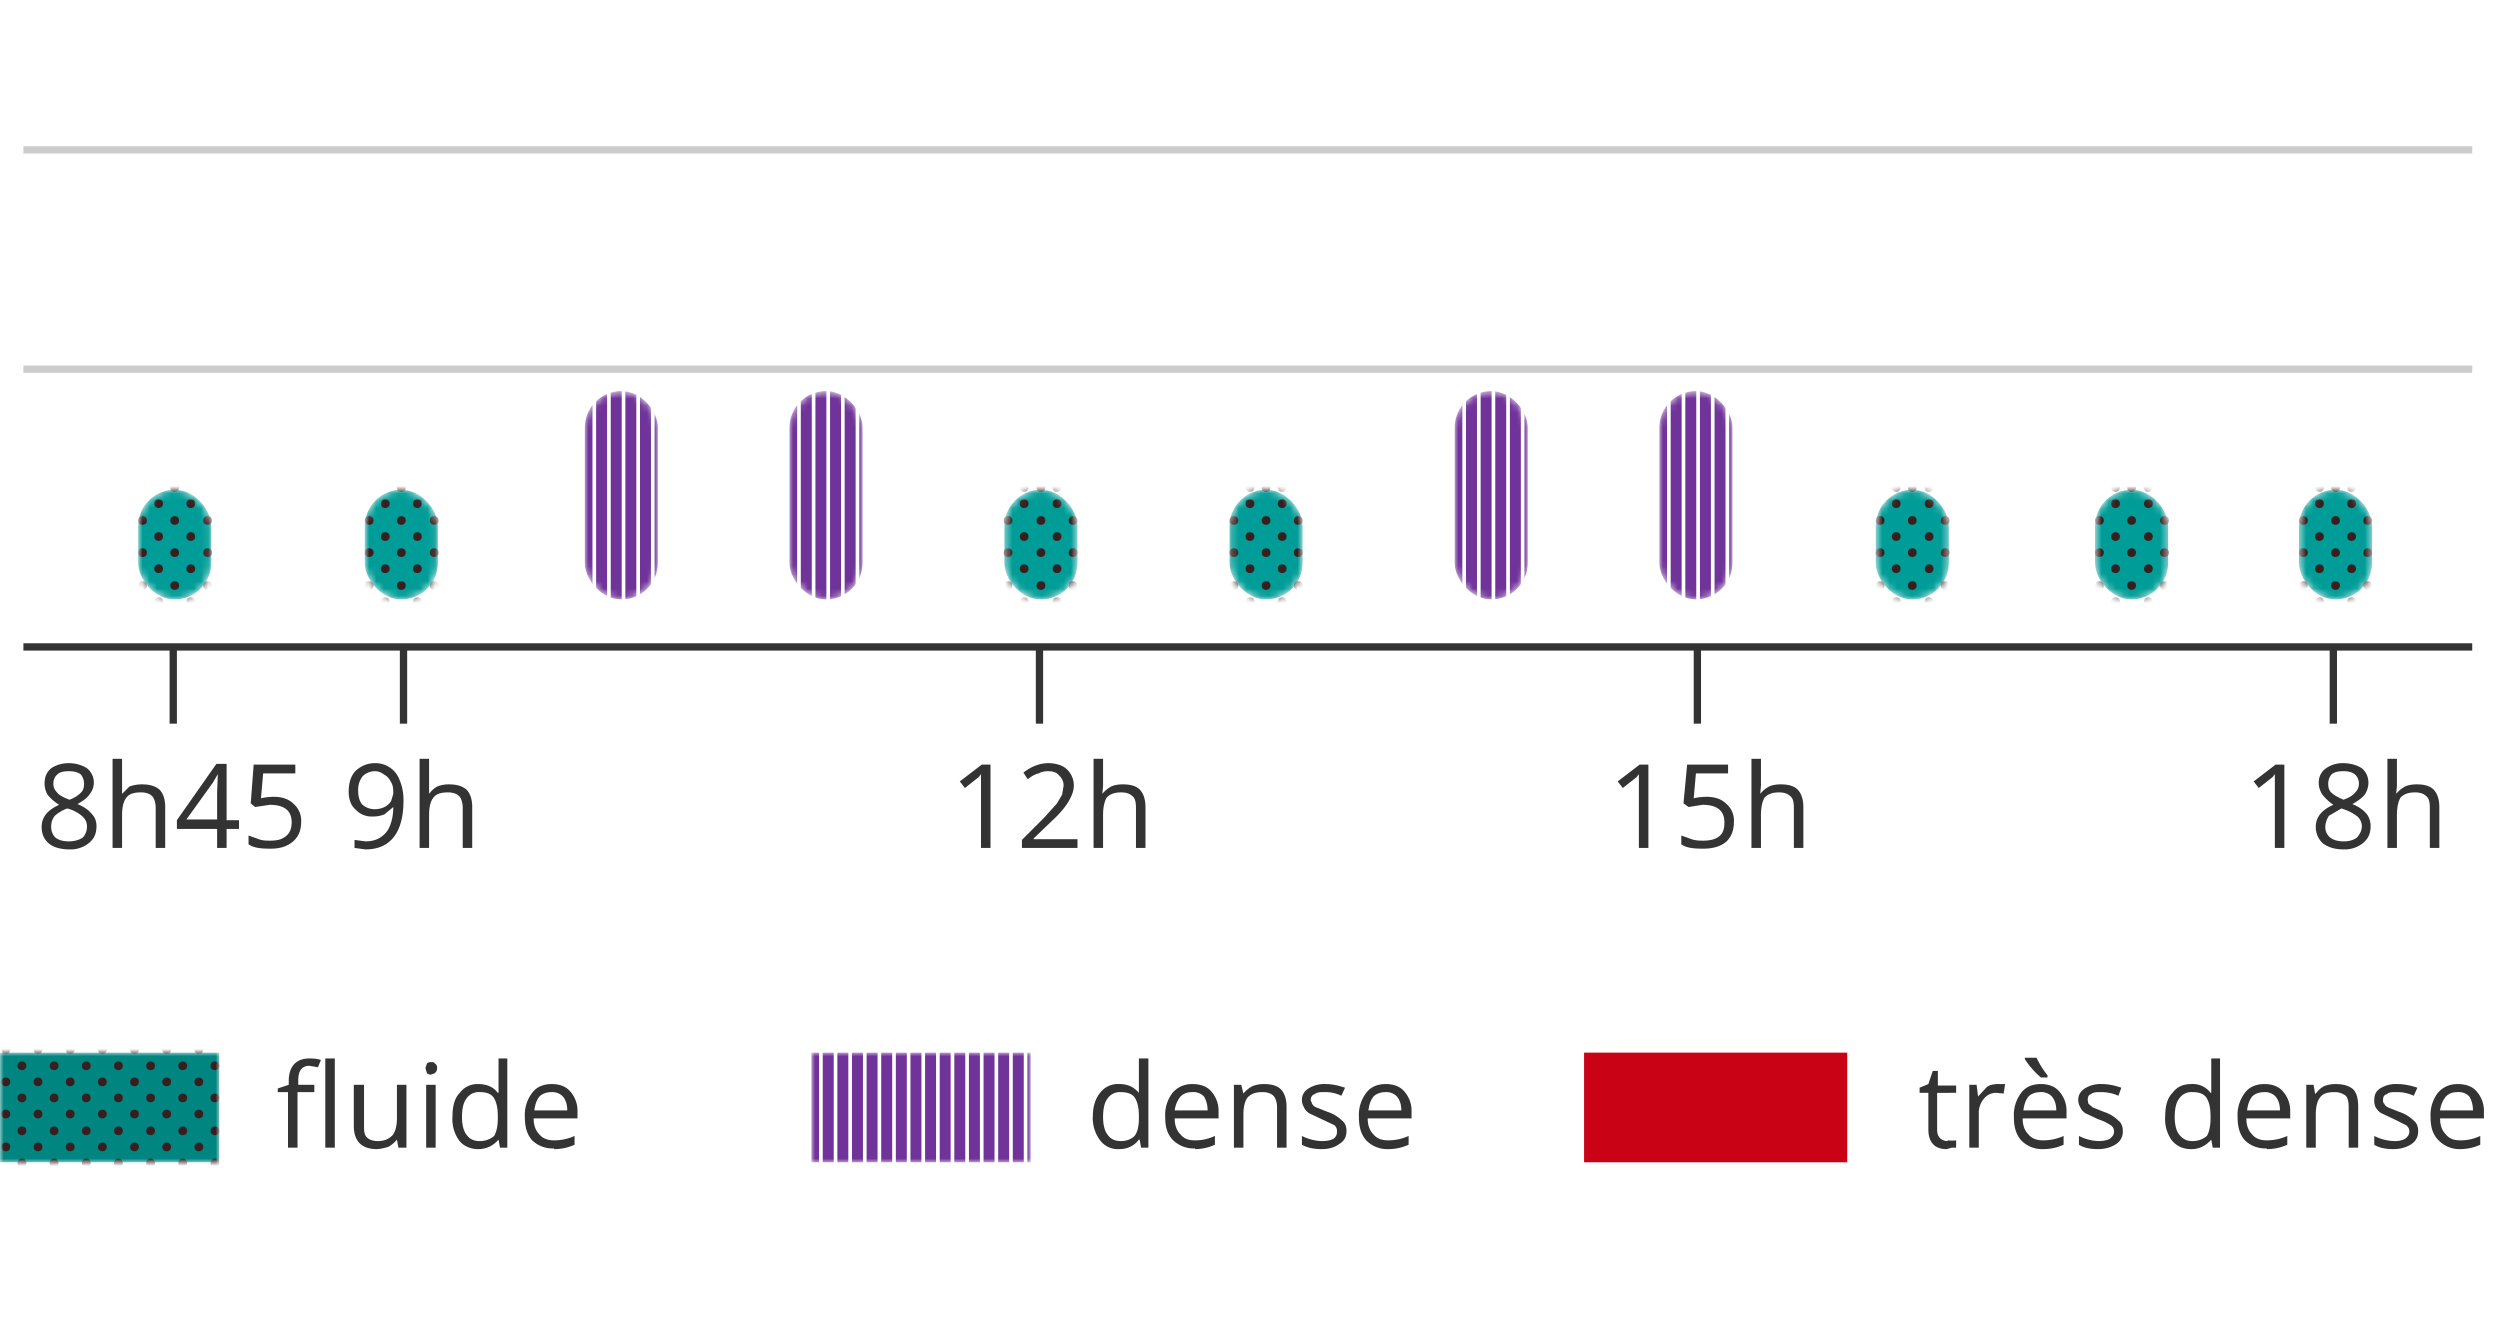 <svg xmlns="http://www.w3.org/2000/svg" width="342" height="182" fill="none">
  <g clip-path="url(#a)">
    <path fill="#333" d="M225.5 116h-1.3v-10.1l-.3.4-1.9 1.5-.7-.9 3-2.3h1.2V116Zm7.9-7c1.2 0 2.1.3 2.8 1a3 3 0 0 1 1 2.4c0 1.1-.3 2-1 2.7-.8.7-1.9 1-3.2 1-1.3 0-2.3-.1-3-.6v-1.2l1.4.5c.6.2 1.1.2 1.6.2 1 0 1.7-.2 2.2-.6.5-.4.7-1 .7-1.9 0-1.6-1-2.4-3-2.4l-1.9.3-.7-.5.5-5.3h5.6v1.2H232l-.3 3.4a9 9 0 0 1 1.8-.2Zm12 7v-5.5c0-.7-.1-1.3-.5-1.6-.3-.3-.8-.5-1.5-.5-.9 0-1.5.2-2 .7-.3.5-.5 1.3-.5 2.4v4.5h-1.3v-12.2h1.3v3.7l-.1 1.1a4 4 0 0 1 1.2-1c.4-.2 1-.3 1.6-.3 1 0 1.8.2 2.3.7.5.5.8 1.3.8 2.4v5.6h-1.3Zm-109.9 0h-1.3v-10.1l-.3.4-1.9 1.5-.7-.9 3-2.3h1.2V116Zm11.8 0h-7.5v-1.1l3-3 1.8-2 .7-1.2.2-1.2c0-.6-.2-1-.6-1.4-.3-.4-.8-.6-1.5-.6-.5 0-1 .1-1.3.3-.5.1-1 .4-1.5.8l-.6-.9c1-.8 2.2-1.3 3.4-1.3 1 0 2 .3 2.5.8a3 3 0 0 1 1 2.3c0 .7-.3 1.4-.7 2.1-.4.7-1.1 1.6-2.3 2.7l-2.5 2.4v.1h6v1.2Zm8.1 0v-5.5c0-.7-.1-1.3-.5-1.6-.3-.3-.8-.5-1.5-.5-.9 0-1.5.2-2 .7-.3.5-.5 1.3-.5 2.4v4.5h-1.3v-12.2h1.3v3.7l-.1 1.1a4 4 0 0 1 1.2-1c.4-.2 1-.3 1.6-.3 1 0 1.8.2 2.3.7.5.5.8 1.3.8 2.4v5.6h-1.3Zm-100.2-6.5c0 4.4-1.8 6.7-5.2 6.7l-1.5-.2v-1.1l1.5.2c1.2 0 2.1-.4 2.8-1.2.6-.7 1-2 1-3.5l-1.2 1c-.5.2-1 .3-1.6.3a3 3 0 0 1-2.4-1c-.6-.5-.9-1.4-.9-2.4 0-1.2.3-2.2 1-2.9.7-.6 1.5-1 2.6-1a3.5 3.5 0 0 1 3.4 2.4c.3.7.5 1.6.5 2.7Zm-3.9-4c-.7 0-1.3.3-1.7.7a3 3 0 0 0-.6 2c0 .8.2 1.4.5 1.8.4.4 1 .7 1.8.7a3 3 0 0 0 1.3-.3c.4-.2.7-.5.9-.8l.3-1c0-.6 0-1.1-.3-1.6-.2-.4-.5-.8-.9-1-.4-.3-.8-.5-1.3-.5Zm12 10.5v-5.5c0-.7-.2-1.3-.5-1.6-.3-.3-.8-.5-1.5-.5-1 0-1.6.2-2 .7-.4.5-.6 1.3-.6 2.4v4.5h-1.3v-12.2h1.3v4.8c.3-.4.6-.7 1.1-1 .5-.2 1-.3 1.6-.3 1 0 1.8.2 2.4.7.5.5.8 1.3.8 2.4v5.6h-1.3ZM9.4 104.4c1 0 1.9.3 2.5.7a2.5 2.5 0 0 1 .4 3.5c-.4.6-1 1-1.7 1.4 1 .4 1.6.9 2 1.4.4.4.6 1 .6 1.6 0 1-.3 1.7-1 2.3a4 4 0 0 1-2.7.9c-1.2 0-2.2-.3-2.8-.8-.7-.6-1-1.3-1-2.3 0-1.3.8-2.3 2.4-3-.8-.5-1.3-1-1.6-1.4a3 3 0 0 1-.4-1.6c0-.8.3-1.5.9-2 .6-.4 1.4-.7 2.4-.7ZM7 113.1c0 .6.2 1.1.6 1.5.4.3 1 .5 1.8.5s1.4-.2 1.9-.5c.4-.4.6-1 .6-1.5 0-.6-.2-1-.6-1.4a5 5 0 0 0-2.1-1.1 5 5 0 0 0-1.7 1c-.4.5-.5 1-.5 1.5Zm2.4-7.6c-.6 0-1.2.1-1.5.4-.4.3-.6.8-.6 1.3s.2.9.5 1.2c.3.4.9.7 1.7 1a4 4 0 0 0 1.6-1c.3-.3.4-.7.4-1.2s-.2-1-.5-1.3c-.4-.3-1-.4-1.6-.4ZM21.3 116v-5.5c0-.7-.2-1.3-.5-1.6-.3-.3-.8-.5-1.5-.5-1 0-1.6.2-2 .7-.4.5-.6 1.3-.6 2.4v4.5h-1.3v-12.2h1.3v4.8l1-1a5 5 0 0 1 1.7-.3c1 0 1.8.2 2.4.7.5.5.8 1.3.8 2.4v5.6h-1.3Zm11.4-2.6H31v2.6h-1.3v-2.6h-5.5v-1.2l5.4-7.7H31v7.7h1.7v1.2Zm-3-1.2v-3.8l.1-2.5-.7 1.2-3.6 5h4.2Zm7.7-3.2c1.2 0 2.1.3 2.8 1a3 3 0 0 1 1 2.4c0 1.1-.3 2-1.1 2.7-.8.7-1.8 1-3.1 1s-2.3-.1-3-.6v-1.2l1.4.5c.5.2 1 .2 1.6.2 1 0 1.6-.2 2.1-.6.5-.4.8-1 .8-1.9 0-1.6-1-2.4-3-2.4l-2 .3-.6-.5.4-5.3h5.7v1.2H36l-.3 3.4a9 9 0 0 1 1.8-.2Zm275.1 7h-1.3v-10.1l-.3.4-1.9 1.5-.7-.9 3-2.3h1.2V116Zm8-11.6c1.1 0 2 .3 2.6.7.6.5.9 1.2.9 2a3 3 0 0 1-.5 1.6c-.4.5-1 .9-1.7 1.3 1 .4 1.6.9 2 1.4.3.4.5 1 .5 1.6 0 1-.3 1.7-1 2.3a4 4 0 0 1-2.7.9c-1.2 0-2.1-.3-2.8-.8a3 3 0 0 1-1-2.3c0-1.3.8-2.3 2.4-3a7 7 0 0 1-1.5-1.4 3 3 0 0 1-.5-1.6c0-.8.3-1.5 1-2a4 4 0 0 1 2.4-.7Zm-2.4 8.7c0 .6.2 1.1.7 1.5.4.3 1 .5 1.8.5s1.4-.2 1.8-.5c.4-.4.7-1 .7-1.5 0-.6-.2-1-.6-1.4-.5-.4-1.2-.8-2.2-1.1l-1.7 1a3 3 0 0 0-.5 1.5Zm2.5-7.6c-.7 0-1.2.1-1.6.4-.3.3-.5.8-.5 1.3s.1.9.4 1.2c.4.4 1 .7 1.7 1 .8-.3 1.3-.6 1.6-1 .3-.3.5-.7.5-1.2s-.2-1-.6-1.3c-.4-.3-.9-.4-1.5-.4Zm11.8 10.5v-5.5c0-.7-.1-1.3-.5-1.6-.3-.3-.8-.5-1.5-.5-.9 0-1.5.2-2 .7-.3.5-.5 1.3-.5 2.4v4.5h-1.3v-12.2h1.3v3.7l-.1 1.1a4 4 0 0 1 1.2-1c.4-.2 1-.3 1.6-.3 1 0 1.8.2 2.3.7.5.5.8 1.3.8 2.4v5.6h-1.3Zm5.8-28H3.2v1h335v-1Zm-105.5 1h-1v10h1V89Zm-90 0h-1v10h1V89Zm-87 0h-1v10h1V89Zm-31.5 0h-1v10h1V89Zm295.5 0h-1v10h1V89Z"/>
    <path fill="gray" fill-opacity=".4" d="M338.2 50H3.2v1h335v-1Zm0-30H3.2v1h335v-1Z"/>
    <mask id="b" width="30" height="15" x="0" y="144" maskUnits="userSpaceOnUse" style="mask-type:alpha">
      <path fill="#008580" d="M30 144H0v15h30v-15Z"/>
    </mask>
    <g mask="url(#b)">
      <path fill="#008580" d="M30 144H0v15h30v-15Z"/>
      <circle cx="20.6" cy="145.8" r=".6" fill="#371F1F"/>
      <circle cx="20.6" cy="150.2" r=".6" fill="#371F1F"/>
      <circle cx="20.6" cy="154.7" r=".6" fill="#371F1F"/>
      <circle cx="20.6" cy="159.1" r=".6" fill="#371F1F"/>
      <circle cx="22.8" cy="143.6" r=".6" fill="#371F1F"/>
      <circle cx="22.8" cy="148" r=".6" fill="#371F1F"/>
      <circle cx="22.8" cy="152.4" r=".6" fill="#371F1F"/>
      <circle cx="22.8" cy="156.9" r=".6" fill="#371F1F"/>
      <circle cx="25" cy="145.8" r=".6" fill="#371F1F"/>
      <circle cx="25" cy="150.2" r=".6" fill="#371F1F"/>
      <circle cx="25" cy="154.7" r=".6" fill="#371F1F"/>
      <circle cx="25" cy="159.1" r=".6" fill="#371F1F"/>
      <circle cx="27.2" cy="143.6" r=".6" fill="#371F1F"/>
      <circle cx="27.2" cy="148" r=".6" fill="#371F1F"/>
      <circle cx="27.2" cy="152.4" r=".6" fill="#371F1F"/>
      <circle cx="27.2" cy="156.9" r=".6" fill="#371F1F"/>
      <circle cx="29.4" cy="145.8" r=".6" fill="#371F1F"/>
      <circle cx="29.4" cy="150.2" r=".6" fill="#371F1F"/>
      <circle cx="29.4" cy="154.7" r=".6" fill="#371F1F"/>
      <circle cx="29.4" cy="159.1" r=".6" fill="#371F1F"/>
      <circle cx="9.6" cy="143.6" r=".6" fill="#371F1F"/>
      <circle cx="9.6" cy="148" r=".6" fill="#371F1F"/>
      <circle cx="9.6" cy="152.4" r=".6" fill="#371F1F"/>
      <circle cx="9.6" cy="156.9" r=".6" fill="#371F1F"/>
      <circle cx="11.8" cy="145.8" r=".6" fill="#371F1F"/>
      <circle cx="11.8" cy="150.2" r=".6" fill="#371F1F"/>
      <circle cx="11.8" cy="154.7" r=".6" fill="#371F1F"/>
      <circle cx="11.8" cy="159.1" r=".6" fill="#371F1F"/>
      <circle cx="14" cy="143.6" r=".6" fill="#371F1F"/>
      <circle cx="14" cy="148" r=".6" fill="#371F1F"/>
      <circle cx="14" cy="152.4" r=".6" fill="#371F1F"/>
      <circle cx="14" cy="156.9" r=".6" fill="#371F1F"/>
      <circle cx="16.2" cy="145.8" r=".6" fill="#371F1F"/>
      <circle cx="16.2" cy="150.2" r=".6" fill="#371F1F"/>
      <circle cx="16.2" cy="154.7" r=".6" fill="#371F1F"/>
      <circle cx="16.2" cy="159.1" r=".6" fill="#371F1F"/>
      <circle cx="18.4" cy="143.6" r=".6" fill="#371F1F"/>
      <circle cx="18.4" cy="148" r=".6" fill="#371F1F"/>
      <circle cx="18.4" cy="152.4" r=".6" fill="#371F1F"/>
      <circle cx="18.4" cy="156.9" r=".6" fill="#371F1F"/>
      <circle cx=".8" cy="143.6" r=".6" fill="#371F1F"/>
      <circle cx=".8" cy="148" r=".6" fill="#371F1F"/>
      <circle cx=".8" cy="152.4" r=".6" fill="#371F1F"/>
      <circle cx=".8" cy="156.9" r=".6" fill="#371F1F"/>
      <circle cx="3" cy="145.8" r=".6" fill="#371F1F"/>
      <circle cx="3" cy="150.2" r=".6" fill="#371F1F"/>
      <circle cx="3" cy="154.7" r=".6" fill="#371F1F"/>
      <circle cx="3" cy="159.1" r=".6" fill="#371F1F"/>
      <circle cx="5.2" cy="143.6" r=".6" fill="#371F1F"/>
      <circle cx="5.2" cy="148" r=".6" fill="#371F1F"/>
      <circle cx="5.2" cy="152.4" r=".6" fill="#371F1F"/>
      <circle cx="5.2" cy="156.9" r=".6" fill="#371F1F"/>
      <circle cx="7.4" cy="145.8" r=".6" fill="#371F1F"/>
      <circle cx="7.4" cy="150.2" r=".6" fill="#371F1F"/>
      <circle cx="7.4" cy="154.7" r=".6" fill="#371F1F"/>
      <circle cx="7.4" cy="159.1" r=".6" fill="#371F1F"/>
    </g>
    <path fill="#333" d="M42.9 149.4h-2.2v7.6h-1.3v-7.6H38v-.5l1.5-.5v-.5c0-2 1-3.1 2.8-3.1.4 0 1 0 1.6.2l-.4 1-1.2-.2c-.5 0-.9.2-1.1.5-.3.3-.4.9-.4 1.6v.5H43v1Zm2.9 7.6h-1.3v-12.2h1.3V157Zm4-8.6v5.6c0 .7 0 1.2.4 1.6.3.3.8.5 1.5.5.9 0 1.5-.3 2-.8.4-.5.6-1.3.6-2.4v-4.5h1.3v8.6h-1.1l-.2-1.1a4 4 0 0 1-1.2 1c-.4.1-1 .3-1.6.3-1 0-1.8-.3-2.3-.8-.5-.5-.8-1.3-.8-2.4v-5.6h1.3Zm9.8 8.6h-1.3v-8.6h1.3v8.6Zm-1.4-10.9.2-.6c.2-.2.4-.2.6-.2.2 0 .4 0 .5.2.2.1.3.3.3.6s-.1.5-.3.7l-.5.2c-.2 0-.4 0-.6-.2l-.2-.7Zm10 9.8c-.7.8-1.6 1.3-2.8 1.3-1 0-2-.4-2.6-1.2a5 5 0 0 1-.9-3.3c0-1.4.3-2.5 1-3.2a3 3 0 0 1 2.5-1.2c1.2 0 2.1.4 2.7 1.2h.1v-4.7h1.2V157h-1l-.2-1.1Zm-2.6.2a3 3 0 0 0 2-.7c.3-.5.5-1.3.5-2.4v-.3c0-1.2-.2-2-.6-2.6-.4-.5-1-.7-1.9-.7a2 2 0 0 0-1.8.9c-.4.5-.6 1.4-.6 2.5 0 1 .2 1.9.6 2.4.4.6 1 .9 1.8.9Zm10.2 1a4 4 0 0 1-3-1.1c-.7-.8-1-1.8-1-3.2a5 5 0 0 1 1-3.3c.6-.8 1.5-1.2 2.7-1.2 1 0 1.9.3 2.5 1a4 4 0 0 1 1 2.8v.9h-6c0 1 .3 1.7.8 2.2.5.6 1.2.8 2 .8 1 0 1.9-.2 2.8-.6v1.2a6.7 6.7 0 0 1-2.8.6Zm-.3-7.7c-.7 0-1.3.2-1.7.6-.4.5-.6 1.1-.7 1.9h4.5c0-.8-.2-1.4-.6-1.9a2 2 0 0 0-1.5-.6Z"/>
    <mask id="c" width="30" height="15" x="111" y="144" maskUnits="userSpaceOnUse" style="mask-type:alpha">
      <path fill="#703399" d="M141 144h-30v15h30v-15Z"/>
    </mask>
    <g mask="url(#c)">
      <path fill="#703399" d="M141 144h-30v15h30v-15Z"/>
      <path stroke="#fff" stroke-width=".5" d="M130.3 130v39m2-39v39m2-39v39m2-39v39m2-39v39m2-39v39m-20-39v39m2-39v39m2-39v39m2-39v39m2-39v39m-16-39v39m2-39v39m2-39v39m2-39v39"/>
    </g>
    <path fill="#333" d="M155.9 155.9h-.1c-.6.8-1.5 1.3-2.7 1.3a3 3 0 0 1-2.6-1.2 5 5 0 0 1-1-3.3c0-1.4.4-2.5 1-3.2a3 3 0 0 1 2.6-1.2c1.2 0 2 .4 2.7 1.2v-4.7h1.3V157h-1l-.2-1.1Zm-2.6.2c.9 0 1.5-.3 1.9-.7.4-.5.6-1.3.6-2.4v-.3c0-1.2-.2-2-.6-2.6-.4-.5-1-.7-2-.7a2 2 0 0 0-1.7.9c-.4.5-.6 1.4-.6 2.5 0 1 .2 1.9.6 2.4.4.6 1 .9 1.8.9Zm10.2 1a4 4 0 0 1-3-1.1c-.8-.8-1.1-1.8-1.1-3.2a5 5 0 0 1 1-3.3c.7-.8 1.6-1.2 2.7-1.2s2 .3 2.6 1a4 4 0 0 1 1 2.8v.9h-6c0 1 .3 1.7.8 2.2.5.6 1.1.8 2 .8 1 0 1.8-.2 2.7-.6v1.2a6.6 6.6 0 0 1-2.7.6Zm-.4-7.7c-.7 0-1.2.2-1.6.6-.4.5-.7 1.1-.8 1.9h4.5c0-.8-.2-1.4-.5-1.9a2 2 0 0 0-1.6-.6Zm11.6 7.6v-5.5c0-.7-.2-1.3-.5-1.6-.3-.3-.8-.5-1.5-.5-.9 0-1.5.2-2 .7-.4.5-.6 1.3-.6 2.4v4.5h-1.3v-8.6h1l.3 1.2a4 4 0 0 1 1.2-1c.5-.2 1-.3 1.6-.3 1 0 1.8.2 2.3.7.5.5.8 1.3.8 2.4v5.6h-1.3Zm9.5-2.3c0 .8-.3 1.4-1 1.8-.5.4-1.3.7-2.4.7-1.1 0-2-.2-2.7-.6v-1.2a6.5 6.5 0 0 0 2.7.7c.7 0 1.2-.1 1.6-.3.4-.3.5-.6.5-1a1 1 0 0 0-.4-.9l-1.7-.8-1.7-.8c-.3-.2-.6-.5-.7-.8a2 2 0 0 1-.3-1c0-.7.3-1.2.9-1.6a4 4 0 0 1 2.3-.6c1 0 1.8.2 2.7.5l-.5 1.1a5 5 0 0 0-2.3-.5c-.6 0-1 0-1.4.3-.3.1-.5.4-.5.8l.2.5c.1.2.3.4.6.5l1.5.6a5 5 0 0 1 2 1.2c.4.3.6.8.6 1.4Zm5.7 2.5a4 4 0 0 1-3-1.2c-.7-.8-1-1.8-1-3.2a5 5 0 0 1 1-3.3c.6-.8 1.5-1.2 2.7-1.2 1 0 1.9.3 2.5 1a4 4 0 0 1 1 2.8v.9h-6c0 1 .3 1.7.8 2.2.5.6 1.2.8 2 .8 1 0 1.9-.2 2.8-.6v1.2a6.7 6.7 0 0 1-2.8.6Zm-.3-7.8c-.7 0-1.3.2-1.7.6-.4.5-.6 1.1-.7 1.9h4.5c0-.8-.2-1.4-.6-1.9a2 2 0 0 0-1.5-.6Z"/>
    <path fill="#CA0216" d="M252.7 144h-36v15h36v-15Z"/>
    <path fill="#333" d="M266.5 156a4.6 4.6 0 0 0 1.1 0v1h-.6l-.7.2c-1.7 0-2.5-1-2.5-2.7v-5h-1.2v-.7l1.2-.5.6-1.8h.7v2h2.5v1H265v5c0 .5.1.9.4 1.2.2.2.6.4 1 .4Zm6.8-7.7h1l-.2 1.3-1-.1c-.6 0-1.2.2-1.7.8a3 3 0 0 0-.7 2.1v4.6h-1.3v-8.6h1l.2 1.6 1.2-1.3c.4-.3 1-.4 1.5-.4Zm6.2 8.9a4 4 0 0 1-3-1.2c-.7-.8-1-1.8-1-3.2a5 5 0 0 1 1-3.3c.6-.8 1.5-1.2 2.7-1.2 1 0 1.9.3 2.5 1a4 4 0 0 1 1 2.8v.9h-6c0 1 .3 1.7.8 2.2.5.6 1.2.8 2 .8 1 0 1.9-.2 2.8-.6v1.2a6.7 6.7 0 0 1-2.8.6Zm-.3-7.8c-.7 0-1.3.2-1.7.6-.4.5-.6 1.1-.7 1.9h4.5c0-.8-.2-1.4-.6-1.9a2 2 0 0 0-1.5-.6Zm.9-2h-.9a11.6 11.6 0 0 1-2.2-2.5v-.2h1.6a11.5 11.5 0 0 0 1.5 2.4v.2Zm10.3 7.3a2 2 0 0 1-.9 1.8c-.6.4-1.4.7-2.5.7s-2-.2-2.6-.6v-1.2a6.5 6.5 0 0 0 2.6.7c.7 0 1.2-.1 1.6-.3.4-.3.6-.6.6-1a1 1 0 0 0-.5-.9c-.3-.2-.8-.5-1.7-.8l-1.7-.8c-.3-.2-.6-.5-.7-.8a2 2 0 0 1-.3-1c0-.7.3-1.2.9-1.6a4 4 0 0 1 2.3-.6c1 0 1.8.2 2.7.5l-.4 1.1c-.9-.4-1.7-.5-2.4-.5-.6 0-1 0-1.4.3-.3.1-.4.4-.4.8l.1.5.6.5 1.5.6a5 5 0 0 1 2 1.2c.4.3.6.8.6 1.4Zm12.1 1.2c-.7.8-1.6 1.3-2.7 1.3-1.2 0-2-.4-2.7-1.2a5 5 0 0 1-.9-3.3c0-1.4.3-2.5 1-3.2.6-.8 1.4-1.2 2.6-1.2a3 3 0 0 1 2.6 1.2h.1v-4.7h1.2V157h-1l-.2-1.1Zm-2.6.2a3 3 0 0 0 2-.7c.3-.5.5-1.3.5-2.4v-.3c0-1.2-.2-2-.6-2.6-.4-.5-1-.7-1.9-.7a2 2 0 0 0-1.8.9c-.4.5-.6 1.4-.6 2.5 0 1 .2 1.9.6 2.4.5.6 1 .9 1.8.9Zm10.2 1a4 4 0 0 1-3-1.1c-.7-.8-1-1.8-1-3.2a5 5 0 0 1 1-3.3c.6-.8 1.5-1.2 2.7-1.2 1 0 1.9.3 2.5 1a4 4 0 0 1 1 2.8v.9h-6c0 1 .3 1.7.8 2.2.5.6 1.2.8 2 .8 1 0 1.9-.2 2.8-.6v1.2a6.7 6.7 0 0 1-2.8.6Zm-.3-7.7c-.7 0-1.3.2-1.7.6-.4.5-.6 1.1-.7 1.9h4.5c0-.8-.2-1.4-.6-1.9a2 2 0 0 0-1.5-.6Zm11.5 7.6v-5.5c0-.7-.1-1.3-.4-1.6-.4-.3-.9-.5-1.5-.5-1 0-1.6.2-2 .7-.4.5-.6 1.3-.6 2.4v4.5h-1.3v-8.6h1l.2 1.2h.1c.3-.4.6-.7 1.1-1 .5-.2 1-.3 1.6-.3 1 0 1.8.2 2.4.7.5.5.7 1.3.7 2.4v5.6h-1.3Zm9.5-2.3a2 2 0 0 1-.9 1.8c-.6.4-1.4.7-2.5.7s-2-.2-2.6-.6v-1.2a6.5 6.5 0 0 0 2.7.7 3 3 0 0 0 1.5-.3c.4-.3.6-.6.6-1a1 1 0 0 0-.5-.9l-1.6-.8-1.7-.8c-.4-.2-.6-.5-.8-.8a2 2 0 0 1-.2-1c0-.7.2-1.2.8-1.6a4 4 0 0 1 2.3-.6c1 0 1.9.2 2.8.5l-.5 1.1c-.9-.4-1.6-.5-2.3-.5-.7 0-1.1 0-1.4.3-.4.1-.5.4-.5.8 0 .2 0 .4.2.5 0 .2.3.4.5.5l1.5.6a5 5 0 0 1 2 1.2c.4.3.6.8.6 1.4Zm5.8 2.5a4 4 0 0 1-3-1.2c-.8-.8-1.1-1.8-1.1-3.2a5 5 0 0 1 1-3.3c.7-.8 1.6-1.2 2.7-1.2s2 .3 2.6 1a4 4 0 0 1 1 2.8v.9h-6c0 1 .3 1.7.8 2.2.5.6 1.1.8 2 .8 1 0 1.8-.2 2.7-.6v1.2a6.7 6.7 0 0 1-2.7.6Zm-.4-7.8c-.7 0-1.2.2-1.6.6-.4.5-.7 1.1-.8 1.9h4.5c0-.8-.2-1.4-.5-1.9a2 2 0 0 0-1.6-.6Z"/>
    <mask id="d" width="11" height="15" x="49" y="67" maskUnits="userSpaceOnUse" style="mask-type:alpha">
      <rect width="10" height="15" x="49.9" y="67" fill="#009C97" rx="5"/>
    </mask>
    <g mask="url(#d)">
      <rect width="10" height="15" x="49.9" y="67" fill="#009C97" rx="5"/>
      <circle cx="50.5" cy="66.7" r=".6" fill="#371F1F"/>
      <circle cx="50.5" cy="71.2" r=".6" fill="#371F1F"/>
      <circle cx="50.5" cy="75.6" r=".6" fill="#371F1F"/>
      <circle cx="50.5" cy="80.1" r=".6" fill="#371F1F"/>
      <circle cx="50.5" cy="82.3" r=".6" fill="#371F1F"/>
      <circle cx="52.7" cy="68.9" r=".6" fill="#371F1F"/>
      <circle cx="52.7" cy="73.4" r=".6" fill="#371F1F"/>
      <circle cx="52.7" cy="77.8" r=".6" fill="#371F1F"/>
      <circle cx="52.7" cy="82.3" r=".6" fill="#371F1F"/>
      <circle cx="54.9" cy="66.7" r=".6" fill="#371F1F"/>
      <circle cx="54.9" cy="71.2" r=".6" fill="#371F1F"/>
      <circle cx="54.9" cy="75.6" r=".6" fill="#371F1F"/>
      <circle cx="54.9" cy="80.1" r=".6" fill="#371F1F"/>
      <circle cx="57.1" cy="68.9" r=".6" fill="#371F1F"/>
      <circle cx="57.1" cy="73.4" r=".6" fill="#371F1F"/>
      <circle cx="57.1" cy="77.8" r=".6" fill="#371F1F"/>
      <circle cx="57.1" cy="82.3" r=".6" fill="#371F1F"/>
      <circle cx="59.4" cy="66.7" r=".6" fill="#371F1F"/>
      <circle cx="59.4" cy="71.2" r=".6" fill="#371F1F"/>
      <circle cx="59.4" cy="75.6" r=".6" fill="#371F1F"/>
      <circle cx="59.4" cy="80.1" r=".6" fill="#371F1F"/>
      <circle cx="59.4" cy="82.3" r=".6" fill="#371F1F"/>
    </g>
    <mask id="e" width="11" height="15" x="168" y="67" maskUnits="userSpaceOnUse" style="mask-type:alpha">
      <rect width="10" height="15" x="168.2" y="67" fill="#009C97" rx="5"/>
    </mask>
    <g mask="url(#e)">
      <rect width="10" height="15" x="168.2" y="67" fill="#009C97" rx="5"/>
      <circle cx="168.8" cy="66.7" r=".6" fill="#371F1F"/>
      <circle cx="168.8" cy="71.2" r=".6" fill="#371F1F"/>
      <circle cx="168.8" cy="75.6" r=".6" fill="#371F1F"/>
      <circle cx="168.8" cy="80.1" r=".6" fill="#371F1F"/>
      <circle cx="168.8" cy="82.3" r=".6" fill="#371F1F"/>
      <circle cx="171" cy="66.7" r=".6" fill="#371F1F"/>
      <circle cx="171" cy="68.9" r=".6" fill="#371F1F"/>
      <circle cx="171" cy="73.4" r=".6" fill="#371F1F"/>
      <circle cx="171" cy="77.8" r=".6" fill="#371F1F"/>
      <circle cx="171" cy="82.3" r=".6" fill="#371F1F"/>
      <circle cx="173.2" cy="66.7" r=".6" fill="#371F1F"/>
      <circle cx="173.2" cy="71.2" r=".6" fill="#371F1F"/>
      <circle cx="173.2" cy="75.6" r=".6" fill="#371F1F"/>
      <circle cx="173.2" cy="80.1" r=".6" fill="#371F1F"/>
      <circle cx="175.4" cy="66.7" r=".6" fill="#371F1F"/>
      <circle cx="175.4" cy="68.9" r=".6" fill="#371F1F"/>
      <circle cx="175.4" cy="73.4" r=".6" fill="#371F1F"/>
      <circle cx="175.4" cy="77.8" r=".6" fill="#371F1F"/>
      <circle cx="175.4" cy="82.3" r=".6" fill="#371F1F"/>
      <circle cx="177.6" cy="66.7" r=".6" fill="#371F1F"/>
      <circle cx="177.6" cy="71.2" r=".6" fill="#371F1F"/>
      <circle cx="177.6" cy="75.6" r=".6" fill="#371F1F"/>
      <circle cx="177.6" cy="80.1" r=".6" fill="#371F1F"/>
      <circle cx="177.6" cy="82.3" r=".6" fill="#371F1F"/>
    </g>
    <mask id="f" width="11" height="15" x="314" y="67" maskUnits="userSpaceOnUse" style="mask-type:alpha">
      <rect width="10" height="15" x="314.5" y="67" fill="#009C97" rx="5"/>
    </mask>
    <g mask="url(#f)">
      <rect width="10" height="15" x="314.5" y="67" fill="#009C97" rx="5"/>
      <circle cx="315.1" cy="66.7" r=".6" fill="#371F1F"/>
      <circle cx="315.1" cy="71.2" r=".6" fill="#371F1F"/>
      <circle cx="315.1" cy="75.6" r=".6" fill="#371F1F"/>
      <circle cx="315.1" cy="80.1" r=".6" fill="#371F1F"/>
      <circle cx="315.1" cy="82.3" r=".6" fill="#371F1F"/>
      <circle cx="317.3" cy="66.7" r=".6" fill="#371F1F"/>
      <circle cx="317.3" cy="68.9" r=".6" fill="#371F1F"/>
      <circle cx="317.3" cy="73.4" r=".6" fill="#371F1F"/>
      <circle cx="317.3" cy="77.8" r=".6" fill="#371F1F"/>
      <circle cx="317.3" cy="82.3" r=".6" fill="#371F1F"/>
      <circle cx="319.5" cy="66.7" r=".6" fill="#371F1F"/>
      <circle cx="319.5" cy="71.2" r=".6" fill="#371F1F"/>
      <circle cx="319.5" cy="75.6" r=".6" fill="#371F1F"/>
      <circle cx="319.5" cy="80.1" r=".6" fill="#371F1F"/>
      <circle cx="321.7" cy="66.7" r=".6" fill="#371F1F"/>
      <circle cx="321.7" cy="68.9" r=".6" fill="#371F1F"/>
      <circle cx="321.7" cy="73.4" r=".6" fill="#371F1F"/>
      <circle cx="321.7" cy="77.8" r=".6" fill="#371F1F"/>
      <circle cx="321.7" cy="82.3" r=".6" fill="#371F1F"/>
      <circle cx="323.9" cy="66.7" r=".6" fill="#371F1F"/>
      <circle cx="323.9" cy="71.2" r=".6" fill="#371F1F"/>
      <circle cx="323.9" cy="75.6" r=".6" fill="#371F1F"/>
      <circle cx="323.9" cy="80.1" r=".6" fill="#371F1F"/>
      <circle cx="323.9" cy="82.3" r=".6" fill="#371F1F"/>
    </g>
    <mask id="g" width="11" height="15" x="18" y="67" maskUnits="userSpaceOnUse" style="mask-type:alpha">
      <rect width="10" height="15" x="18.9" y="67" fill="#009C97" rx="5"/>
    </mask>
    <g mask="url(#g)">
      <rect width="10" height="15" x="18.9" y="67" fill="#009C97" rx="5"/>
      <circle cx="19.5" cy="66.7" r=".6" fill="#371F1F"/>
      <circle cx="19.5" cy="71.2" r=".6" fill="#371F1F"/>
      <circle cx="19.5" cy="75.6" r=".6" fill="#371F1F"/>
      <circle cx="19.5" cy="80.1" r=".6" fill="#371F1F"/>
      <circle cx="19.5" cy="82.3" r=".6" fill="#371F1F"/>
      <circle cx="21.7" cy="68.9" r=".6" fill="#371F1F"/>
      <circle cx="21.7" cy="73.4" r=".6" fill="#371F1F"/>
      <circle cx="21.7" cy="77.8" r=".6" fill="#371F1F"/>
      <circle cx="21.7" cy="82.3" r=".6" fill="#371F1F"/>
      <circle cx="23.9" cy="66.7" r=".6" fill="#371F1F"/>
      <circle cx="23.9" cy="71.2" r=".6" fill="#371F1F"/>
      <circle cx="23.9" cy="75.6" r=".6" fill="#371F1F"/>
      <circle cx="23.9" cy="80.1" r=".6" fill="#371F1F"/>
      <circle cx="26.1" cy="68.9" r=".6" fill="#371F1F"/>
      <circle cx="26.1" cy="73.4" r=".6" fill="#371F1F"/>
      <circle cx="26.1" cy="77.8" r=".6" fill="#371F1F"/>
      <circle cx="26.1" cy="82.3" r=".6" fill="#371F1F"/>
      <circle cx="28.4" cy="66.7" r=".6" fill="#371F1F"/>
      <circle cx="28.4" cy="71.2" r=".6" fill="#371F1F"/>
      <circle cx="28.4" cy="75.6" r=".6" fill="#371F1F"/>
      <circle cx="28.4" cy="80.1" r=".6" fill="#371F1F"/>
      <circle cx="28.4" cy="82.3" r=".6" fill="#371F1F"/>
    </g>
    <mask id="h" width="11" height="15" x="137" y="67" maskUnits="userSpaceOnUse" style="mask-type:alpha">
      <rect width="10" height="15" x="137.4" y="67" fill="#009C97" rx="5"/>
    </mask>
    <g mask="url(#h)">
      <rect width="10" height="15" x="137.4" y="67" fill="#009C97" rx="5"/>
      <circle cx="137.9" cy="66.7" r=".6" fill="#371F1F"/>
      <circle cx="137.9" cy="71.2" r=".6" fill="#371F1F"/>
      <circle cx="137.9" cy="75.6" r=".6" fill="#371F1F"/>
      <circle cx="137.9" cy="80.1" r=".6" fill="#371F1F"/>
      <circle cx="137.9" cy="82.3" r=".6" fill="#371F1F"/>
      <circle cx="140.1" cy="66.7" r=".6" fill="#371F1F"/>
      <circle cx="140.1" cy="68.9" r=".6" fill="#371F1F"/>
      <circle cx="140.1" cy="73.4" r=".6" fill="#371F1F"/>
      <circle cx="140.1" cy="77.8" r=".6" fill="#371F1F"/>
      <circle cx="140.1" cy="82.3" r=".6" fill="#371F1F"/>
      <circle cx="142.4" cy="66.7" r=".6" fill="#371F1F"/>
      <circle cx="142.4" cy="71.2" r=".6" fill="#371F1F"/>
      <circle cx="142.4" cy="75.6" r=".6" fill="#371F1F"/>
      <circle cx="142.4" cy="80.1" r=".6" fill="#371F1F"/>
      <circle cx="144.6" cy="66.7" r=".6" fill="#371F1F"/>
      <circle cx="144.6" cy="68.9" r=".6" fill="#371F1F"/>
      <circle cx="144.6" cy="73.4" r=".6" fill="#371F1F"/>
      <circle cx="144.6" cy="77.8" r=".6" fill="#371F1F"/>
      <circle cx="144.6" cy="82.3" r=".6" fill="#371F1F"/>
      <circle cx="146.8" cy="66.7" r=".6" fill="#371F1F"/>
      <circle cx="146.8" cy="71.2" r=".6" fill="#371F1F"/>
      <circle cx="146.8" cy="75.6" r=".6" fill="#371F1F"/>
      <circle cx="146.8" cy="80.1" r=".6" fill="#371F1F"/>
      <circle cx="146.8" cy="82.3" r=".6" fill="#371F1F"/>
    </g>
    <mask id="i" width="11" height="15" x="286" y="67" maskUnits="userSpaceOnUse" style="mask-type:alpha">
      <rect width="10" height="15" x="286.6" y="67" fill="#009C97" rx="5"/>
    </mask>
    <g mask="url(#i)">
      <rect width="10" height="15" x="286.6" y="67" fill="#009C97" rx="5"/>
      <circle cx="287.2" cy="66.7" r=".6" fill="#371F1F"/>
      <circle cx="287.2" cy="71.2" r=".6" fill="#371F1F"/>
      <circle cx="287.2" cy="75.6" r=".6" fill="#371F1F"/>
      <circle cx="287.2" cy="80.1" r=".6" fill="#371F1F"/>
      <circle cx="287.2" cy="82.3" r=".6" fill="#371F1F"/>
      <circle cx="289.4" cy="66.7" r=".6" fill="#371F1F"/>
      <circle cx="289.4" cy="68.9" r=".6" fill="#371F1F"/>
      <circle cx="289.4" cy="73.4" r=".6" fill="#371F1F"/>
      <circle cx="289.4" cy="77.8" r=".6" fill="#371F1F"/>
      <circle cx="289.4" cy="82.3" r=".6" fill="#371F1F"/>
      <circle cx="291.6" cy="66.7" r=".6" fill="#371F1F"/>
      <circle cx="291.6" cy="71.2" r=".6" fill="#371F1F"/>
      <circle cx="291.6" cy="75.6" r=".6" fill="#371F1F"/>
      <circle cx="291.6" cy="80.1" r=".6" fill="#371F1F"/>
      <circle cx="293.9" cy="66.7" r=".6" fill="#371F1F"/>
      <circle cx="293.9" cy="68.9" r=".6" fill="#371F1F"/>
      <circle cx="293.9" cy="73.4" r=".6" fill="#371F1F"/>
      <circle cx="293.9" cy="77.8" r=".6" fill="#371F1F"/>
      <circle cx="293.9" cy="82.3" r=".6" fill="#371F1F"/>
      <circle cx="296.1" cy="66.7" r=".6" fill="#371F1F"/>
      <circle cx="296.1" cy="71.2" r=".6" fill="#371F1F"/>
      <circle cx="296.1" cy="75.6" r=".6" fill="#371F1F"/>
      <circle cx="296.1" cy="80.1" r=".6" fill="#371F1F"/>
      <circle cx="296.1" cy="82.3" r=".6" fill="#371F1F"/>
    </g>
    <mask id="j" width="11" height="15" x="256" y="67" maskUnits="userSpaceOnUse" style="mask-type:alpha">
      <rect width="10" height="15" x="256.6" y="67" fill="#009C97" rx="5"/>
    </mask>
    <g mask="url(#j)">
      <rect width="10" height="15" x="256.6" y="67" fill="#009C97" rx="5"/>
      <circle cx="257.2" cy="66.7" r=".6" fill="#371F1F"/>
      <circle cx="257.2" cy="71.2" r=".6" fill="#371F1F"/>
      <circle cx="257.2" cy="75.6" r=".6" fill="#371F1F"/>
      <circle cx="257.2" cy="80.1" r=".6" fill="#371F1F"/>
      <circle cx="257.2" cy="82.3" r=".6" fill="#371F1F"/>
      <circle cx="259.4" cy="66.7" r=".6" fill="#371F1F"/>
      <circle cx="259.4" cy="68.9" r=".6" fill="#371F1F"/>
      <circle cx="259.4" cy="73.4" r=".6" fill="#371F1F"/>
      <circle cx="259.4" cy="77.8" r=".6" fill="#371F1F"/>
      <circle cx="259.4" cy="82.3" r=".6" fill="#371F1F"/>
      <circle cx="261.6" cy="66.7" r=".6" fill="#371F1F"/>
      <circle cx="261.6" cy="71.2" r=".6" fill="#371F1F"/>
      <circle cx="261.6" cy="75.6" r=".6" fill="#371F1F"/>
      <circle cx="261.6" cy="80.1" r=".6" fill="#371F1F"/>
      <circle cx="263.9" cy="66.7" r=".6" fill="#371F1F"/>
      <circle cx="263.9" cy="68.9" r=".6" fill="#371F1F"/>
      <circle cx="263.9" cy="73.4" r=".6" fill="#371F1F"/>
      <circle cx="263.9" cy="77.8" r=".6" fill="#371F1F"/>
      <circle cx="263.9" cy="82.3" r=".6" fill="#371F1F"/>
      <circle cx="266.1" cy="66.7" r=".6" fill="#371F1F"/>
      <circle cx="266.1" cy="71.2" r=".6" fill="#371F1F"/>
      <circle cx="266.1" cy="75.6" r=".6" fill="#371F1F"/>
      <circle cx="266.1" cy="80.1" r=".6" fill="#371F1F"/>
      <circle cx="266.1" cy="82.3" r=".6" fill="#371F1F"/>
    </g>
    <mask id="k" width="10" height="29" x="108" y="53" maskUnits="userSpaceOnUse" style="mask-type:alpha">
      <rect width="10" height="28.5" x="108" y="53.5" fill="#703399" rx="5"/>
    </mask>
    <g mask="url(#k)">
      <rect width="10" height="28.5" x="108" y="53.5" fill="#703399" rx="5"/>
      <path stroke="#fff" stroke-width=".5" d="M109.3 50.6v37.1m2-37.1v37.1m2-37.1v37.1m2-37.1v37.1m2-37.1v37.1"/>
    </g>
    <mask id="l" width="10" height="29" x="80" y="53" maskUnits="userSpaceOnUse" style="mask-type:alpha">
      <rect width="10" height="28.5" x="80" y="53.5" fill="#703399" rx="5"/>
    </mask>
    <g mask="url(#l)">
      <rect width="10" height="28.5" x="80" y="53.5" fill="#703399" rx="5"/>
      <path stroke="#fff" stroke-width=".5" d="M81.3 50.6v37.1m2-37.1v37.1m2-37.1v37.1m2-37.1v37.1m2-37.1v37.1"/>
    </g>
    <mask id="m" width="10" height="29" x="199" y="53" maskUnits="userSpaceOnUse" style="mask-type:alpha">
      <rect width="10" height="28.5" x="199" y="53.5" fill="#703399" rx="5"/>
    </mask>
    <g mask="url(#m)">
      <rect width="10" height="28.5" x="199" y="53.5" fill="#703399" rx="5"/>
      <path stroke="#fff" stroke-width=".5" d="M200.3 50.6v37.1m2-37.1v37.1m2-37.1v37.1m2-37.1v37.1m2-37.1v37.1"/>
    </g>
    <mask id="n" width="10" height="29" x="227" y="53" maskUnits="userSpaceOnUse" style="mask-type:alpha">
      <rect width="10" height="28.5" x="227" y="53.5" fill="#703399" rx="5"/>
    </mask>
    <g mask="url(#n)">
      <rect width="10" height="28.5" x="227" y="53.5" fill="#703399" rx="5"/>
      <path stroke="#fff" stroke-width=".5" d="M228.3 50.6v37.1m2-37.1v37.1m2-37.1v37.1m2-37.1v37.1m2-37.1v37.1"/>
    </g>
  </g>
  <defs>
    <clipPath id="a">
      <path fill="#fff" d="M0 0h341.3v182H0z"/>
    </clipPath>
  </defs>
</svg>
